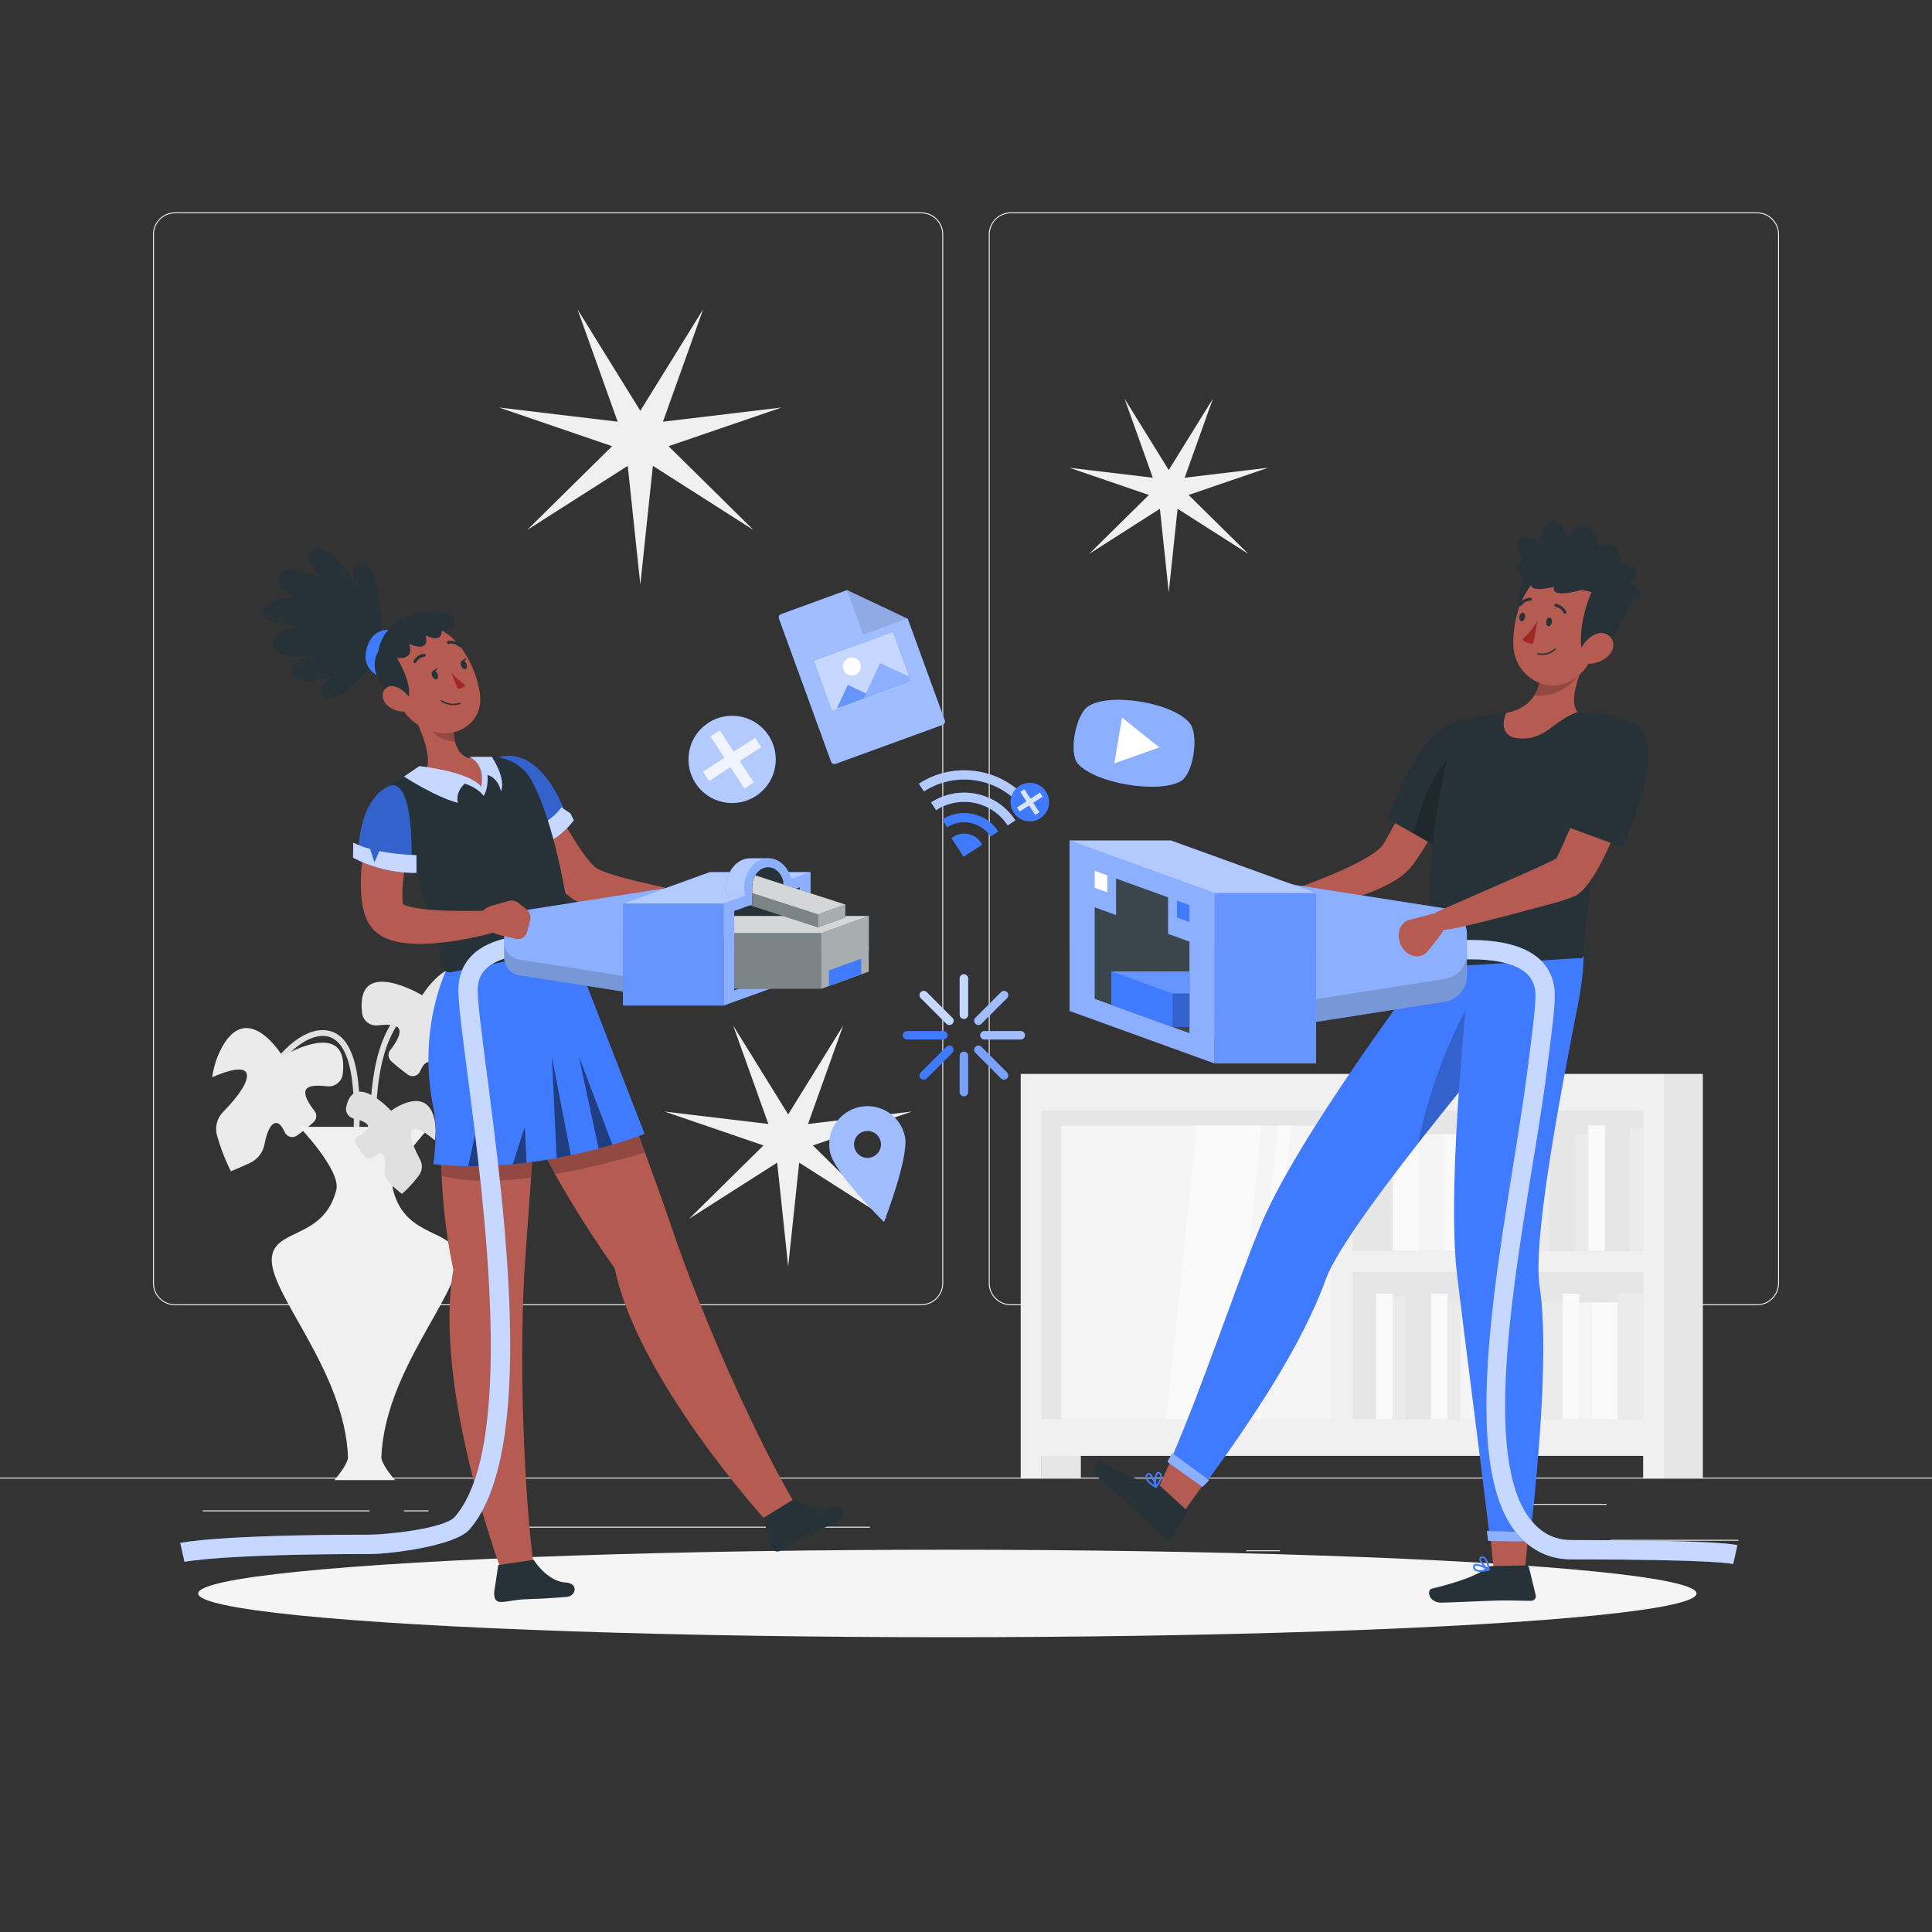 <?xml version="1.0" encoding="utf-8"?>
<!-- Generator: Adobe Illustrator 27.5.0, SVG Export Plug-In . SVG Version: 6.00 Build 0)  -->
<svg version="1.1" xmlns="http://www.w3.org/2000/svg" xmlns:xlink="http://www.w3.org/1999/xlink" x="0px" y="0px"
	 viewBox="0 0 500 500" style="enable-background:new 0 0 500 500;" xml:space="preserve">
<rect x="0" y="0" width="500" height="500" fill="#333333" stroke="none"/>
<g id="Background_Complete">
	<g>
		<rect x="416.779" y="398.494" style="fill:#EBEBEB;" width="33.122" height="0.25"/>
		<rect x="322.527" y="401.208" style="fill:#EBEBEB;" width="8.693" height="0.25"/>
		<rect x="396.586" y="389.208" style="fill:#EBEBEB;" width="19.192" height="0.25"/>
		<rect x="52.459" y="390.888" style="fill:#EBEBEB;" width="43.193" height="0.25"/>
		<rect x="104.556" y="390.888" style="fill:#EBEBEB;" width="6.333" height="0.25"/>
		<rect x="131.471" y="395.111" style="fill:#EBEBEB;" width="93.676" height="0.25"/>
		<g>
			<path style="fill:#EBEBEB;" d="M238.401,337.8H45.302c-3.147,0-5.708-2.561-5.708-5.708V60.66c0-3.147,2.561-5.708,5.708-5.708
				h193.099c3.146,0,5.707,2.561,5.707,5.708v271.432C244.108,335.239,241.547,337.8,238.401,337.8z M45.302,55.203
				c-3.01,0-5.458,2.448-5.458,5.458v271.432c0,3.01,2.448,5.458,5.458,5.458h193.099c3.009,0,5.457-2.448,5.457-5.458V60.66
				c0-3.009-2.448-5.458-5.457-5.458H45.302z"/>
			<path style="fill:#EBEBEB;" d="M454.698,337.8H261.599c-3.146,0-5.707-2.561-5.707-5.708V60.66c0-3.147,2.561-5.708,5.707-5.708
				h193.099c3.148,0,5.708,2.561,5.708,5.708v271.432C460.406,335.239,457.845,337.8,454.698,337.8z M261.599,55.203
				c-3.009,0-5.457,2.448-5.457,5.458v271.432c0,3.01,2.448,5.458,5.457,5.458h193.099c3.01,0,5.458-2.448,5.458-5.458V60.66
				c0-3.009-2.448-5.458-5.458-5.458H261.599z"/>
		</g>
		<rect y="382.398" style="fill:#EBEBEB;" width="500" height="0.25"/>
	</g>
	<g>
		<g>
			<path style="fill:#E0E0E0;" d="M73.668,273.884c2.217-2.471,5.413-5.163,8.776-5.699c10.313-1.642,9.161,19.512,9.061,24.924
				c-0.018,0.966,1.482,0.966,1.5,0c0.117-6.381,1.251-26.393-9.438-26.523c-4.177-0.05-8.302,3.274-10.959,6.237
				C71.965,273.54,73.022,274.604,73.668,273.884L73.668,273.884z"/>
		</g>
		<g>
			<path style="fill:#E0E0E0;" d="M105.743,260.878c-2.128,0.336-3.804,2.815-4.788,4.476c-4.741,8-5.056,18.774-5.359,27.755
				c-0.033,0.965,1.467,0.964,1.5,0c0.29-8.612,0.562-18.722,4.867-26.488c0.822-1.482,2.255-3.994,4.178-4.297
				C107.092,262.174,106.688,260.729,105.743,260.878L105.743,260.878z"/>
		</g>
		<path style="fill:#EBEBEB;" d="M73.138,273.353c0,0-9.289-15.354-16.106-1.514c-1.109,2.252-1.779,4.598-2.133,6.949
			c2.852-1.252,8.932-3.552,9.017-0.43c0.068,2.514-3.485,6.656-6.224,9.466c-1.55,1.591-2.126,3.893-1.528,6.032
			c1.527,5.455,3.606,9.251,3.606,9.251s2.043-0.775,5.043-2.203c1.895-0.903,3.241-2.664,3.63-4.727
			c0.424-2.254,1.15-4.643,2.364-5.351c1.222-0.713,2.189,0.616,2.855,2.147c0.549,1.261,2.101,1.704,3.215,0.898
			c1.491-1.078,2.944-2.238,4.293-3.473c0.81-0.741,0.923-1.989,0.247-2.853c-1.478-1.89-2.853-4.141-2.289-5.44
			c0.541-1.246,3.064-1.268,5.494-0.968c2.014,0.249,3.844-1.19,4.081-3.206l0.005-0.039
			C90.438,262.973,73.138,273.353,73.138,273.353z"/>
		<path style="fill:#E6E6E6;" d="M109.269,257.582c0,0,9.289-15.354,16.106-1.514c1.109,2.252,1.779,4.598,2.133,6.949
			c-2.852-1.252-8.932-3.552-9.017-0.43c-0.068,2.514,3.485,6.656,6.224,9.466c1.55,1.591,2.126,3.893,1.528,6.032
			c-1.527,5.455-3.606,9.251-3.606,9.251s-2.043-0.775-5.043-2.203c-1.895-0.903-3.241-2.664-3.63-4.727
			c-0.424-2.254-1.15-4.643-2.364-5.351c-1.222-0.713-2.189,0.616-2.855,2.147c-0.549,1.261-2.101,1.704-3.215,0.898
			c-1.491-1.079-2.944-2.238-4.293-3.473c-0.81-0.741-0.923-1.989-0.247-2.853c1.478-1.89,2.854-4.141,2.289-5.44
			c-0.542-1.246-3.064-1.268-5.494-0.968c-2.014,0.249-3.844-1.19-4.081-3.206l-0.005-0.039
			C91.969,247.202,109.269,257.582,109.269,257.582z"/>
		<g>
			<path style="fill:#F0F0F0;" d="M70.327,326.139c0-8.513,13.346-4.979,16.71-18.186c1.275-5.005-9.58-16.332-9.58-16.332h33.845
				c0,0-10.855,11.327-9.58,16.332c3.364,13.207,16.71,9.673,16.71,18.186c0,9.376-18.827,28.903-19.734,50.882
				c-0.081,1.965,3.541,6.037,3.541,6.037H86.521c0,0,3.622-4.072,3.541-6.037C89.154,355.043,70.327,335.515,70.327,326.139z"/>
		</g>
		<path style="fill:#E0E0E0;" d="M101.209,287.465c0,0,9.636-7.268,11.352,2.882c0.279,1.651,0.237,3.257-0.022,4.791
			c-1.686-1.448-5.359-4.307-6.083-2.401c-0.583,1.534,0.967,4.93,2.242,7.312c0.722,1.348,0.625,2.904-0.241,4.081
			c-2.209,3.002-4.443,4.85-4.443,4.85s-1.234-0.962-2.983-2.553c-1.105-1.006-1.651-2.41-1.477-3.775
			c0.19-1.491,0.203-3.136-0.477-3.859c-0.685-0.729-1.63-0.138-2.413,0.648c-0.645,0.648-1.802,0.553-2.393-0.208
			c-0.791-1.018-1.538-2.078-2.199-3.159c-0.396-0.648-0.208-1.445,0.44-1.818c1.415-0.815,2.837-1.878,2.728-2.812
			c-0.105-0.897-1.828-1.508-3.555-1.899c-1.432-0.324-2.379-1.645-2.111-2.944l0.005-0.025
			C91.576,276.965,101.209,287.465,101.209,287.465z"/>
	</g>
	<g>
		<rect x="266.77" y="284.398" style="fill:#E6E6E6;" width="161.592" height="86.965"/>
		<rect x="269.569" y="374.974" style="fill:#E6E6E6;" width="10.156" height="7.673"/>
		<rect x="430.542" y="277.929" style="fill:#E6E6E6;" width="10.156" height="104.718"/>
		<path style="fill:#F0F0F0;" d="M427.955,277.929h-2.708H269.569h-2.708h-2.708v104.719h5.416v-5.868h155.678v5.868h5.417V277.929
			H427.955z M425.246,323.779h-75.131v-36.371h75.131V323.779z M269.569,287.408h75.13v79.893h-75.13V287.408z M350.116,367.301
			v-38.105h75.131v38.105H350.116z"/>
		<rect x="274.647" y="291.319" style="fill:#F5F5F5;" width="70.053" height="75.981"/>
		<path style="fill:#FAFAFA;" d="M341.527,327.033c0,1.798-1.457,3.255-3.255,3.255c-1.797,0-3.255-1.457-3.255-3.255
			c0-1.797,1.457-3.255,3.255-3.255C340.07,323.779,341.527,325.236,341.527,327.033z"/>
		<path style="fill:#E0E0E0;" d="M338.272,330.288c-1.313,0-2.437-0.781-2.951-1.9c-0.19,0.413-0.303,0.869-0.303,1.354
			c0,1.797,1.457,3.255,3.255,3.255c1.798,0,3.255-1.457,3.255-3.255c0-0.485-0.113-0.941-0.303-1.354
			C340.709,329.507,339.585,330.288,338.272,330.288z"/>
		<polygon style="fill:#FAFAFA;" points="301.815,367.301 318.527,367.301 326.513,291.319 309.801,291.319 		"/>
		<polygon style="fill:#FAFAFA;" points="322.808,367.301 326.135,367.301 334.121,291.319 330.794,291.319 		"/>
		<rect x="360.428" y="291.244" style="fill:#FAFAFA;" width="6.62" height="32.499"/>
		<rect x="387.876" y="291.244" style="fill:#F5F5F5;" width="6.62" height="32.499"/>
		<rect x="367.048" y="293.528" style="fill:#F5F5F5;" width="6.62" height="30.215"/>
		<rect x="381.256" y="293.528" style="fill:#FAFAFA;" width="6.62" height="30.215"/>
		<rect x="376.978" y="291.244" style="fill:#EBEBEB;" width="4.278" height="32.499"/>
		<rect x="373.668" y="293.528" style="fill:#FAFAFA;" width="3.31" height="30.215"/>
		<rect x="394.496" y="291.244" style="fill:#EBEBEB;" width="6.62" height="32.499"/>
		<rect x="401.116" y="293.528" style="fill:#E6E6E6;" width="6.62" height="30.215"/>
		<rect x="415.325" y="293.528" style="fill:#E6E6E6;" width="6.62" height="30.215"/>
		<rect x="411.047" y="291.244" style="fill:#FAFAFA;" width="4.278" height="32.499"/>
		<rect x="407.737" y="293.528" style="fill:#EBEBEB;" width="3.31" height="30.215"/>
		<rect x="421.945" y="292.014" style="fill:#EBEBEB;" width="3.31" height="31.729"/>
		
			<rect x="418.635" y="334.802" transform="matrix(-1 -1.224647e-16 1.224647e-16 -1 843.89 702.102)" style="fill:#EBEBEB;" width="6.62" height="32.499"/>
		
			<rect x="391.186" y="334.802" transform="matrix(-1 -1.224647e-16 1.224647e-16 -1 788.993 702.102)" style="fill:#FAFAFA;" width="6.62" height="32.499"/>
		
			<rect x="412.015" y="337.086" transform="matrix(-1 -1.224647e-16 1.224647e-16 -1 830.649 704.386)" style="fill:#FAFAFA;" width="6.62" height="30.215"/>
		
			<rect x="397.806" y="337.086" transform="matrix(-1 -1.224647e-16 1.224647e-16 -1 802.233 704.386)" style="fill:#EBEBEB;" width="6.62" height="30.215"/>
		
			<rect x="404.427" y="334.802" transform="matrix(-1 -1.224647e-16 1.224647e-16 -1 813.131 702.102)" style="fill:#FAFAFA;" width="4.278" height="32.499"/>
		
			<rect x="408.705" y="337.086" transform="matrix(-1 -1.224647e-16 1.224647e-16 -1 820.719 704.386)" style="fill:#F5F5F5;" width="3.31" height="30.215"/>
		
			<rect x="384.566" y="334.802" transform="matrix(-1 -1.224647e-16 1.224647e-16 -1 775.752 702.102)" style="fill:#EBEBEB;" width="6.62" height="32.499"/>
		
			<rect x="377.946" y="337.086" transform="matrix(-1 -1.224647e-16 1.224647e-16 -1 762.512 704.386)" style="fill:#F5F5F5;" width="6.62" height="30.215"/>
		
			<rect x="363.738" y="337.086" transform="matrix(-1 -1.224647e-16 1.224647e-16 -1 734.095 704.386)" style="fill:#E6E6E6;" width="6.62" height="30.215"/>
		
			<rect x="370.358" y="334.802" transform="matrix(-1 -1.224647e-16 1.224647e-16 -1 744.994 702.102)" style="fill:#FAFAFA;" width="4.278" height="32.499"/>
		
			<rect x="356.15" y="334.802" transform="matrix(-1 -1.224647e-16 1.224647e-16 -1 716.577 702.102)" style="fill:#FAFAFA;" width="4.278" height="32.499"/>
		
			<rect x="374.636" y="337.086" transform="matrix(-1 -1.224647e-16 1.224647e-16 -1 752.582 704.386)" style="fill:#EBEBEB;" width="3.31" height="30.215"/>
		
			<rect x="360.428" y="335.572" transform="matrix(-1 -1.224647e-16 1.224647e-16 -1 724.165 702.872)" style="fill:#EBEBEB;" width="3.31" height="31.729"/>
	</g>
	<polygon style="fill:#F0F0F0;" points="165.714,106.31 181.978,80.034 171.575,109.133 202.259,105.466 173.023,115.475 
		195.021,137.179 168.966,120.562 165.714,151.293 162.461,120.562 136.406,137.179 158.404,115.475 129.168,105.466 
		159.852,109.133 149.449,80.034 	"/>
	<polygon style="fill:#F0F0F0;" points="203.981,288.411 218.221,265.407 209.113,290.882 235.976,287.672 210.38,296.435 
		229.639,315.436 206.829,300.888 203.981,327.792 201.134,300.888 178.324,315.436 197.582,296.435 171.986,287.672 
		198.85,290.882 189.742,265.407 	"/>
	<polygon style="fill:#F0F0F0;" points="302.469,121.647 313.91,103.163 306.592,123.633 328.177,121.054 307.611,128.095 
		323.086,143.362 304.757,131.673 302.469,153.291 300.181,131.673 281.853,143.362 297.328,128.095 276.761,121.054 
		298.346,123.633 291.028,103.163 	"/>
</g>
<g id="Background_Simple" style="display:none;">
	<g style="display:inline;">
		<path style="fill:#407BFF;" d="M390.746,257.657c1.823,34.093,42.833,63.232,4.6,90.437
			c-51.061,36.332-109.111-3.592-157.088-5.488c-36.649-1.449-89.198,47.738-140.953,16.64
			c-51.807-31.129,15.423-74.521,11.356-107.781c-4.023-32.908-56.395-63.58-15-108.053c40.592-43.61,88.259-3.616,135.851-1.007
			c42.221,2.314,107.618-36.223,146.876,7.43C413.576,191.184,388.986,224.743,390.746,257.657z"/>
		<path style="opacity:0.9;fill:#FFFFFF;" d="M390.746,257.657c1.823,34.093,42.833,63.232,4.6,90.437
			c-51.061,36.332-109.111-3.592-157.088-5.488c-36.649-1.449-89.198,47.738-140.953,16.64
			c-51.807-31.129,15.423-74.521,11.356-107.781c-4.023-32.908-56.395-63.58-15-108.053c40.592-43.61,88.259-3.616,135.851-1.007
			c42.221,2.314,107.618-36.223,146.876,7.43C413.576,191.184,388.986,224.743,390.746,257.657z"/>
	</g>
</g>
<g id="Shadow">
	<ellipse id="_x3C_Path_x3E__1_" style="fill:#F5F5F5;" cx="245.178" cy="412.391" rx="193.889" ry="11.323"/>
</g>
<g id="Icons">
	<g>
		<g>
			<path style="fill:#407BFF;" d="M243.948,187.592l-27.677,10.085c-0.478,0.174-1.006-0.072-1.181-0.55l-13.486-37.011
				c-0.174-0.478,0.072-1.006,0.55-1.18l17.049-6.212l15.716,7.4l9.579,26.288C244.672,186.889,244.426,187.418,243.948,187.592z"/>
			<path style="opacity:0.5;fill:#FFFFFF;" d="M243.948,187.592l-27.677,10.085c-0.478,0.174-1.006-0.072-1.181-0.55l-13.486-37.011
				c-0.174-0.478,0.072-1.006,0.55-1.18l17.049-6.212l15.716,7.4l9.579,26.288C244.672,186.889,244.426,187.418,243.948,187.592z"/>
			<g>
				<polygon style="fill:none;" points="234.885,160.029 223.391,164.217 219.204,152.724 				"/>
				<polygon style="opacity:0.1;" points="234.885,160.029 223.391,164.217 219.204,152.724 				"/>
			</g>
		</g>
		<g>
			
				<rect x="212.282" y="166.7" transform="matrix(0.94 -0.342 0.342 0.94 -45.948 86.898)" style="fill:#407BFF;" width="21.786" height="13.808"/>
			
				<rect x="212.282" y="166.7" transform="matrix(0.94 -0.342 0.342 0.94 -45.948 86.898)" style="opacity:0.7;fill:#FFFFFF;" width="21.786" height="13.808"/>
		</g>
		<g>
			<polygon style="fill:#407BFF;" points="219.42,177.272 216.587,183.352 225.5,180.105 			"/>
			<polygon style="opacity:0.2;fill:#FFFFFF;" points="219.42,177.272 216.587,183.352 225.5,180.105 			"/>
		</g>
		<g>
			<polygon style="fill:#407BFF;" points="223.496,180.835 235.774,176.361 235.343,175.178 227.774,171.652 			"/>
			<polygon style="opacity:0.4;fill:#FFFFFF;" points="223.496,180.835 235.774,176.361 235.343,175.178 227.774,171.652 			"/>
		</g>
		<path style="fill:#FFFFFF;" d="M222.637,171.677c0.44,1.208-0.182,2.544-1.39,2.984c-1.208,0.44-2.544-0.182-2.984-1.39
			c-0.44-1.208,0.182-2.544,1.39-2.984C220.861,169.847,222.196,170.469,222.637,171.677z"/>
	</g>
	<g>
		<g>
			<path style="fill:#407BFF;" d="M265.626,210.466c-5.757-8.865-17.653-11.392-26.517-5.636l-1.305-2.009
				c9.973-6.477,23.356-3.631,29.831,6.341L265.626,210.466z"/>
		</g>
		<g>
			<path style="fill:#407BFF;" d="M242.258,209.68l-1.305-2.009c7.298-4.74,17.092-2.658,21.832,4.641l-2.009,1.305
				C256.757,207.427,248.449,205.66,242.258,209.68z"/>
		</g>
		<g style="opacity:0.6;">
			<path style="fill:#FFFFFF;" d="M265.626,210.466c-5.757-8.865-17.653-11.392-26.517-5.636l-1.305-2.009
				c9.973-6.477,23.356-3.631,29.831,6.341L265.626,210.466z"/>
		</g>
		<g style="opacity:0.6;">
			<path style="fill:#FFFFFF;" d="M242.258,209.68l-1.305-2.009c7.298-4.74,17.092-2.658,21.832,4.641l-2.009,1.305
				C256.757,207.427,248.449,205.66,242.258,209.68z"/>
		</g>
		<g>
			<path style="fill:#407BFF;" d="M256.35,216.49c-2.436-3.749-7.467-4.82-11.218-2.385l-1.305-2.009
				c4.858-3.154,11.377-1.77,14.532,3.089L256.35,216.49z"/>
		</g>
		<path style="fill:#407BFF;" d="M253.891,218.087c-1.555-2.393-4.768-3.077-7.162-1.522l-0.502,0.326l3.146,4.845l4.845-3.146
			L253.891,218.087z"/>
		<g>
			<path style="fill:#407BFF;" d="M271.396,208.613c-0.573,2.694-3.221,4.414-5.916,3.842c-2.694-0.573-4.414-3.221-3.842-5.916
				c0.573-2.695,3.221-4.415,5.916-3.842C270.248,203.27,271.968,205.919,271.396,208.613z"/>
			<polygon style="opacity:0.8;fill:#FFFFFF;" points="269.846,206.172 269.154,205.106 266.703,206.697 265.112,204.247 
				264.047,204.939 265.638,207.389 263.188,208.98 263.88,210.046 266.33,208.455 267.921,210.905 268.987,210.213 
				267.396,207.763 			"/>
		</g>
	</g>
	<g>
		<g>
			<path style="fill:#407BFF;" d="M249.456,263.71L249.456,263.71c-0.604,0-1.094-0.49-1.094-1.094v-9.381
				c0-0.604,0.49-1.094,1.094-1.094l0,0c0.604,0,1.094,0.49,1.094,1.094v9.381C250.55,263.22,250.06,263.71,249.456,263.71z"/>
		</g>
		<g>
			<path style="fill:#407BFF;" d="M249.456,283.722L249.456,283.722c-0.604,0-1.094-0.49-1.094-1.094v-9.381
				c0-0.604,0.49-1.094,1.094-1.094l0,0c0.604,0,1.094,0.49,1.094,1.094v9.381C250.55,283.232,250.06,283.722,249.456,283.722z"/>
		</g>
		<g>
			<path style="fill:#407BFF;" d="M264.152,269.026h-9.381c-0.604,0-1.094-0.49-1.094-1.094l0,0c0-0.604,0.49-1.094,1.094-1.094
				h9.381c0.604,0,1.094,0.49,1.094,1.094l0,0C265.247,268.535,264.757,269.026,264.152,269.026z"/>
		</g>
		<g>
			<path style="fill:#407BFF;" d="M244.14,269.026h-9.381c-0.605,0-1.094-0.49-1.094-1.094l0,0c0-0.604,0.49-1.094,1.094-1.094
				h9.381c0.604,0,1.094,0.49,1.094,1.094l0,0C245.235,268.535,244.745,269.026,244.14,269.026z"/>
		</g>
		<g>
			<path style="fill:#407BFF;" d="M252.441,264.946L252.441,264.946c-0.427-0.427-0.427-1.12,0-1.548l6.633-6.633
				c0.427-0.427,1.12-0.427,1.548,0l0,0c0.427,0.427,0.427,1.12,0,1.548l-6.633,6.633
				C253.561,265.374,252.868,265.374,252.441,264.946z"/>
		</g>
		<g style="opacity:0.5;">
			<path style="fill:#FFFFFF;" d="M264.152,269.026h-9.381c-0.604,0-1.094-0.49-1.094-1.094l0,0c0-0.604,0.49-1.094,1.094-1.094
				h9.381c0.604,0,1.094,0.49,1.094,1.094l0,0C265.247,268.535,264.757,269.026,264.152,269.026z"/>
		</g>
		<g style="opacity:0.5;">
			<path style="fill:#FFFFFF;" d="M252.441,264.946L252.441,264.946c-0.427-0.427-0.427-1.12,0-1.548l6.633-6.633
				c0.427-0.427,1.12-0.427,1.548,0l0,0c0.427,0.427,0.427,1.12,0,1.548l-6.633,6.633
				C253.561,265.374,252.868,265.374,252.441,264.946z"/>
		</g>
		<g>
			<path style="fill:#407BFF;" d="M238.29,279.097L238.29,279.097c-0.428-0.428-0.428-1.12,0-1.548l6.633-6.633
				c0.427-0.427,1.12-0.427,1.548,0l0,0c0.427,0.427,0.427,1.12,0,1.548l-6.633,6.633
				C239.411,279.524,238.718,279.524,238.29,279.097z"/>
		</g>
		<g>
			<path style="fill:#407BFF;" d="M259.074,279.097l-6.633-6.633c-0.427-0.427-0.427-1.12,0-1.548l0,0
				c0.427-0.427,1.12-0.427,1.548,0l6.633,6.633c0.427,0.427,0.427,1.12,0,1.548l0,0
				C260.194,279.524,259.501,279.524,259.074,279.097z"/>
		</g>
		<g style="opacity:0.3;">
			<path style="fill:#FFFFFF;" d="M249.456,283.722L249.456,283.722c-0.604,0-1.094-0.49-1.094-1.094v-9.381
				c0-0.604,0.49-1.094,1.094-1.094l0,0c0.604,0,1.094,0.49,1.094,1.094v9.381C250.55,283.232,250.06,283.722,249.456,283.722z"/>
		</g>
		<g style="opacity:0.3;">
			<path style="fill:#FFFFFF;" d="M259.074,279.097l-6.633-6.633c-0.427-0.427-0.427-1.12,0-1.548l0,0
				c0.427-0.427,1.12-0.427,1.548,0l6.633,6.633c0.427,0.427,0.427,1.12,0,1.548l0,0
				C260.194,279.524,259.501,279.524,259.074,279.097z"/>
		</g>
		<g>
			<path style="fill:#407BFF;" d="M244.923,264.946l-6.633-6.633c-0.427-0.427-0.427-1.12,0-1.548l0,0
				c0.427-0.427,1.12-0.427,1.548,0l6.633,6.633c0.427,0.427,0.427,1.12,0,1.548l0,0
				C246.044,265.374,245.351,265.374,244.923,264.946z"/>
		</g>
		<g style="opacity:0.7;">
			<path style="fill:#FFFFFF;" d="M249.456,263.71L249.456,263.71c-0.604,0-1.094-0.49-1.094-1.094v-9.381
				c0-0.604,0.49-1.094,1.094-1.094l0,0c0.604,0,1.094,0.49,1.094,1.094v9.381C250.55,263.22,250.06,263.71,249.456,263.71z"/>
		</g>
		<g style="opacity:0.7;">
			<path style="fill:#FFFFFF;" d="M244.923,264.946l-6.633-6.633c-0.427-0.427-0.427-1.12,0-1.548l0,0
				c0.427-0.427,1.12-0.427,1.548,0l6.633,6.633c0.427,0.427,0.427,1.12,0,1.548l0,0
				C246.044,265.374,245.351,265.374,244.923,264.946z"/>
		</g>
	</g>
	<g>
		<path style="fill:#407BFF;" d="M200.515,198.883c-1.296,6.099-7.291,9.992-13.39,8.695c-6.099-1.296-9.992-7.291-8.695-13.39
			c1.296-6.099,7.291-9.992,13.39-8.695C197.918,186.79,201.811,192.784,200.515,198.883z"/>
		<path style="opacity:0.6;fill:#FFFFFF;" d="M200.515,198.883c-1.296,6.099-7.291,9.992-13.39,8.695
			c-6.099-1.296-9.992-7.291-8.695-13.39c1.296-6.099,7.291-9.992,13.39-8.695C197.918,186.79,201.811,192.784,200.515,198.883z"/>
		<polygon style="opacity:0.8;fill:#FFFFFF;" points="197.007,193.357 195.44,190.945 189.895,194.547 186.294,189.001 
			183.882,190.568 187.483,196.113 181.938,199.714 183.504,202.126 189.049,198.525 192.651,204.07 195.062,202.504 
			191.461,196.958 		"/>
	</g>
	<g>
		<path style="fill:#407BFF;" d="M222.451,286.495c-5.347,1.137-8.76,6.392-7.624,11.739c1.137,5.347,13.948,18.015,13.948,18.015
			s6.551-16.784,5.415-22.131C233.054,288.772,227.798,285.358,222.451,286.495z M225.235,299.593
			c-1.887,0.401-3.742-0.804-4.143-2.691c-0.401-1.887,0.803-3.742,2.691-4.143c1.887-0.401,3.742,0.804,4.143,2.691
			C228.327,297.337,227.122,299.192,225.235,299.593z"/>
		<path style="opacity:0.5;fill:#FFFFFF;" d="M222.451,286.495c-5.347,1.137-8.76,6.392-7.624,11.739
			c1.137,5.347,13.948,18.015,13.948,18.015s6.551-16.784,5.415-22.131C233.054,288.772,227.798,285.358,222.451,286.495z
			 M225.235,299.593c-1.887,0.401-3.742-0.804-4.143-2.691c-0.401-1.887,0.803-3.742,2.691-4.143
			c1.887-0.401,3.742,0.804,4.143,2.691C228.327,297.337,227.122,299.192,225.235,299.593z"/>
	</g>
	<g>
		<path style="fill:#407BFF;" d="M305.58,202.165c-5.878,3.305-22.133,0.557-26.598-4.496c-2.478-2.804-0.555-12.592,2.495-14.76
			c5.497-3.907,22.691-1.001,26.598,4.496C310.243,190.455,308.842,200.331,305.58,202.165z"/>
		<path style="opacity:0.4;fill:#FFFFFF;" d="M305.58,202.165c-5.878,3.305-22.133,0.557-26.598-4.496
			c-2.478-2.804-0.555-12.592,2.495-14.76c5.497-3.907,22.691-1.001,26.598,4.496C310.243,190.455,308.842,200.331,305.58,202.165z"
			/>
		<polygon style="fill:#FFFFFF;" points="300.046,193.437 288.38,197.566 290.385,185.703 		"/>
	</g>
</g>
<g id="Character_2_1_">
	<g>
		<g>
			<polygon style="fill:#B55B52;" points="314.591,379.771 304.248,394.155 297.505,390.249 304.716,374.152 			"/>
			<g>
				<g>
					<path style="fill:#263238;" d="M300.257,384.564l6.716,6.135c0.244,0.223,0.301,0.586,0.136,0.873l-3.673,6.392
						c-0.381,0.663-1.291,0.789-1.846,0.264c-2.308-2.182-3.322-3.36-6.275-6.058c-1.817-1.66-8.372-7.301-10.881-9.593
						c-2.454-2.242-0.571-5.073,0.662-4.359c5.526,3.2,11.169,5.806,13.855,5.827C299.435,384.049,299.9,384.237,300.257,384.564z"
						/>
					<path style="fill:#407BFF;" d="M296.417,382.451c0.142,1.067,1.722,2.085,2.651,2.597c0.081,0.044,0.179,0.036,0.251-0.021
						c0.073-0.058,0.102-0.151,0.078-0.24c-0.153-0.551-0.966-3.307-1.936-3.571c-0.16-0.043-0.401-0.046-0.643,0.188
						c-0.047,0.046-0.09,0.092-0.129,0.139C296.465,381.817,296.373,382.121,296.417,382.451z M296.869,382.391
						c-0.032-0.239,0.058-0.458,0.266-0.659c0.094-0.091,0.158-0.09,0.207-0.076c0.457,0.125,1.066,1.514,1.451,2.706
						C297.651,383.659,296.942,382.94,296.869,382.391z"/>
				</g>
				<path style="fill:#407BFF;" d="M298.963,384.923c0.027,0.079,0.096,0.136,0.178,0.151c0.083,0.013,0.165-0.014,0.217-0.085
					c0.061-0.079,1.503-1.947,1.326-3.164c-0.047-0.323-0.199-0.577-0.452-0.756c-0.395-0.281-0.691-0.146-0.832-0.04
					c-0.049,0.037-0.095,0.081-0.138,0.133C298.654,381.9,298.669,384.074,298.963,384.923z M299.673,381.393
					c0.036-0.027,0.112-0.084,0.295,0.046c0.148,0.107,0.235,0.254,0.265,0.452c0.1,0.682-0.505,1.762-0.947,2.419
					C299.127,383.295,299.273,381.689,299.673,381.393z"/>
			</g>
			<path style="fill:#407BFF;" d="M303.345,377.001c8.119-18.863,15.844-42.411,22.71-59.36c9.277-22.9,41.967-66.086,41.967-66.086
				l2.374-2.873l28.121-1.567v10.362c0,0-49.772,57.967-55.358,73.5c-6.108,16.983-19.11,36.48-30.868,52.489L303.345,377.001z"/>
			<g>
				<path style="fill:#407BFF;" d="M312.917,383.071l-1.686,1.744c0,0-9.168-6.412-9.094-6.519c0.075-0.107,1.189-2.249,1.189-2.249
					L312.917,383.071z"/>
				<path style="opacity:0.4;fill:#FFFFFF;" d="M312.917,383.071l-1.686,1.744c0,0-9.168-6.412-9.094-6.519
					c0.075-0.107,1.189-2.249,1.189-2.249L312.917,383.071z"/>
			</g>
			<path style="opacity:0.2;" d="M366.958,295.954c5.292-24.874,14.832-38.653,14.832-38.653l5.048,3.657l1.612,8.455
				C382.436,276.633,374.519,286.284,366.958,295.954z"/>
			<polygon style="fill:#B55B52;" points="396.254,389.857 394.513,407.488 386.72,407.488 384.892,389.944 			"/>
			<g>
				<path style="fill:#263238;" d="M385.902,405.3l9.095-0.18c0.331-0.007,0.622,0.218,0.7,0.539l1.742,7.164
					c0.181,0.743-0.392,1.461-1.157,1.463c-3.176,0.009-4.722-0.147-8.722-0.068c-2.46,0.049-11.098,0.476-14.496,0.543
					c-3.323,0.066-3.908-3.284-2.523-3.616c6.21-1.488,12.095-3.487,14.057-5.322C384.952,405.493,385.418,405.31,385.902,405.3z"/>
				<path style="fill:#407BFF;" d="M381.664,406.414c0.838,0.675,2.685,0.325,3.711,0.056c0.089-0.023,0.155-0.097,0.168-0.188
					c0.013-0.092-0.03-0.18-0.109-0.228c-0.49-0.294-2.979-1.731-3.863-1.255c-0.146,0.079-0.322,0.243-0.337,0.579
					c-0.003,0.066-0.002,0.129,0.003,0.19C381.261,405.922,381.404,406.206,381.664,406.414z M381.95,406.06
					c-0.188-0.151-0.273-0.372-0.261-0.661c0.005-0.131,0.052-0.173,0.098-0.198c0.417-0.225,1.816,0.363,2.916,0.961
					C383.39,406.44,382.381,406.407,381.95,406.06z"/>
				<path style="fill:#407BFF;" d="M385.212,406.452c0.074,0.038,0.163,0.033,0.233-0.013c0.069-0.047,0.109-0.124,0.099-0.211
					c-0.01-0.099-0.251-2.447-1.219-3.207c-0.257-0.201-0.542-0.281-0.849-0.237c-0.48,0.068-0.601,0.37-0.631,0.544
					c-0.01,0.06-0.013,0.124-0.008,0.192C382.905,404.473,384.414,406.039,385.212,406.452z M383.294,403.405
					c0.008-0.045,0.023-0.138,0.246-0.17c0.181-0.025,0.346,0.022,0.503,0.145c0.542,0.425,0.848,1.625,0.98,2.406
					C384.209,405.159,383.208,403.895,383.294,403.405z"/>
			</g>
			<path style="fill:#407BFF;" d="M398.463,333.09c2.293,14.471-0.014,43.172-2.352,63.873l-10.697-0.265
				c-2.571-21.498-6.577-51.934-8.363-67.059c-2.897-24.536,3.57-81.512,3.57-81.512l29.228-0.612c0,0,0.029,4.836-1.443,12.316
				C404.088,281.765,396.536,320.932,398.463,333.09z"/>
			<g>
				<path style="fill:#407BFF;" d="M396.689,396.533l-0.392,2.394c0,0-11.188-0.043-11.188-0.174c0-0.131-0.305-2.525-0.305-2.525
					L396.689,396.533z"/>
				<path style="opacity:0.4;fill:#FFFFFF;" d="M396.689,396.533l-0.392,2.394c0,0-11.188-0.043-11.188-0.174
					c0-0.131-0.305-2.525-0.305-2.525L396.689,396.533z"/>
			</g>
			<path style="fill:#B55B52;" d="M370.979,192.418l-6.565,13.802c-1.116,2.277-2.216,4.565-3.369,6.774
				c-0.581,1.096-1.158,2.204-1.747,3.252c-0.292,0.541-0.589,1.053-0.89,1.545l-0.434,0.723c-0.089,0.099-0.096,0.188-0.224,0.322
				c-0.404,0.51-1.156,1.174-2.003,1.794c-0.851,0.628-1.846,1.225-2.866,1.799c-2.049,1.16-4.288,2.214-6.569,3.213
				c-4.571,1.973-9.383,3.814-14.145,5.507l1.13,4.976c5.305-0.705,10.452-1.738,15.625-3.257c2.582-0.766,5.158-1.633,7.749-2.767
				c1.294-0.58,2.59-1.197,3.908-1.983c1.317-0.79,2.657-1.688,4.006-3.085c0.333-0.322,0.677-0.783,1-1.182l0.64-0.893
				c0.42-0.582,0.818-1.161,1.188-1.732c0.778-1.149,1.473-2.296,2.168-3.45c1.384-2.302,2.668-4.609,3.908-6.938
				c2.491-4.658,4.753-9.34,6.881-14.184L370.979,192.418z"/>
			<path style="fill:#263238;" d="M386.261,191.705c1.36,6.835-15.379,26.874-15.379,26.874l-11.905-6.734
				c0,0,3.519-10.068,9.37-18.469C374.509,184.529,384.749,184.106,386.261,191.705z"/>
			<path style="opacity:0.2;" d="M386.354,192.564c-2.865-1.393-8.543-0.193-12.986,5.44c-4.388,5.576-6.851,15.033-7.552,17.71
				l5.069,2.865C370.884,218.579,386.484,200.027,386.354,192.564z"/>
			<path style="fill:#B55B52;" d="M332.784,231.014l-4.749-0.425c-2.493-0.223-4.652,1.715-4.699,4.217l0,0
				c-0.062,3.33,3.509,5.47,6.419,3.851c1.458-0.811,2.915-1.771,4.077-2.848L332.784,231.014z"/>
			<path style="fill:#263238;" d="M377.744,186.559c0,0-9.479,20.919-7.834,63.592c12.753-0.072,33.378-2.129,39.584-2.164
				c1.277-5.919,1.301-29.589,10.998-57.538c0.833-2.401-0.713-4.967-3.23-5.317c-2.544-0.353-5.788-0.72-8.998-0.852
				c-5.366-0.22-13.167-0.342-17.992,0.102C383.911,184.967,377.744,186.559,377.744,186.559z"/>
			<path style="fill:#B55B52;" d="M413.167,165.226c-3.085,5.45-7.77,15.432-4.921,19.053c-6.446,2.236-8.38,7.755-15.88,6.723
				c-3.349-0.461-3.875-3.689-2.572-6.469c7.102-1.471,8.612-6.17,8.961-10.398L413.167,165.226z"/>
			<path style="opacity:0.2;" d="M397.063,179.958c1.108-1.797,1.531-3.86,1.693-5.825l7.348-4.542l2.751,4.644
				C408.855,174.235,404.767,180.878,397.063,179.958z"/>
			<path style="fill:#263238;" d="M398.135,146.095c-6.173,1.374-6.251,14.816-3.922,16.578
				C398.569,165.969,405.791,144.391,398.135,146.095z"/>
			<path style="fill:#B55B52;" d="M414.647,160.467c-1.848,7.466-2.551,11.929-7.075,15.106c-6.806,4.778-15.492-0.389-15.911-8.257
				c-0.378-7.082,2.709-18.101,10.651-19.751C410.136,145.939,416.495,153.001,414.647,160.467z"/>
			<path style="fill:#263238;" d="M421.854,155.655c-0.624,4.475-7.808,15.384-10.926,14.521c-3.118-0.862-1.787-10.924,0.95-16.86
				c-2.775-1.408-25.539-2.707-17.766-8.592c0,0-4.974-8.865,4.162-4.49c0,0,2.878-11.375,7.47-1.125c0,0,5.996-8,7.996,2.375
				c0,0,5.946-3.07,5.625,4.514c0,0,7.333,0.111,2.25,5.111C421.616,151.11,428.116,154.12,421.854,155.655z"/>
			<path style="fill:#B55B52;" d="M416.531,169.415c-1.39,1.54-3.36,2.294-5.064,2.354c-2.562,0.09-3.242-2.347-2.027-4.45
				c1.094-1.893,3.744-4.221,6.074-3.311C417.809,164.903,418.12,167.655,416.531,169.415z"/>
			<path style="fill:#263238;" d="M401.618,161.071c-0.113,0.615-0.53,1.053-0.932,0.98c-0.402-0.074-0.636-0.632-0.523-1.247
				c0.113-0.615,0.53-1.053,0.932-0.98C401.497,159.898,401.731,160.456,401.618,161.071z"/>
			<path style="fill:#263238;" d="M394.669,159.796c-0.113,0.615-0.53,1.053-0.932,0.98c-0.402-0.074-0.636-0.632-0.523-1.247
				c0.113-0.615,0.53-1.053,0.932-0.98C394.547,158.623,394.781,159.182,394.669,159.796z"/>
			<path style="fill:#A02724;" d="M397.891,160.745c0,0-2.049,3.291-3.901,4.72c0.901,1.215,2.836,1.09,2.836,1.09L397.891,160.745z
				"/>
			<path style="fill:#263238;" d="M397.928,169.407c-0.087-0.027-0.142-0.116-0.126-0.208c0.018-0.1,0.114-0.166,0.214-0.148
				c2.699,0.495,4.304-1.159,4.32-1.176c0.07-0.074,0.185-0.077,0.26-0.007c0.074,0.07,0.077,0.186,0.007,0.26
				c-0.071,0.074-1.76,1.815-4.653,1.284C397.942,169.411,397.935,169.41,397.928,169.407z"/>
			<path style="fill:#263238;" d="M404.912,158.847c-0.092-0.029-0.172-0.093-0.219-0.186c-0.728-1.447-2.039-1.623-2.094-1.63
				c-0.199-0.023-0.345-0.206-0.321-0.407c0.023-0.201,0.203-0.345,0.404-0.322c0.072,0.008,1.753,0.216,2.666,2.029
				c0.091,0.181,0.018,0.402-0.163,0.493C405.098,158.868,405,158.874,404.912,158.847z"/>
			<path style="fill:#263238;" d="M393.328,156.841c-0.038-0.012-0.074-0.03-0.108-0.055c-0.163-0.12-0.198-0.35-0.078-0.513
				c1.202-1.636,2.896-1.561,2.967-1.557c0.203,0.013,0.357,0.185,0.346,0.387c-0.011,0.202-0.184,0.357-0.386,0.346
				c-0.061-0.003-1.378-0.045-2.336,1.259C393.638,156.837,393.474,156.886,393.328,156.841z"/>
			<path style="fill:#263238;" d="M400.859,148.854c0,0-5.433,0.584-4.558,2.792s9.799-0.917,9.799-0.917L400.859,148.854z"/>
			<path style="fill:#263238;" d="M406.732,149.979c0,0-5.433,0.584-4.558,2.792s9.799-0.917,9.799-0.917L406.732,149.979z"/>
		</g>
		<g>
			<path style="fill:#407BFF;" d="M448.535,404.782c-0.082-0.018-3.593-1.215-41.85-1.215c-5.467,0-10.103-2.123-13.78-6.309
				c-17.338-19.739-2.615-81.79,2.207-118.864c1.267-9.74,2.267-17.434,2.267-20.766c0-2.597-0.89-4.573-2.72-6.043
				c-6.498-5.218-22.875-3.049-28.636-1.774l-1.081-4.881c0.941-0.209,23.167-5.016,32.847,2.757
				c3.045,2.444,4.589,5.789,4.589,9.941c0,3.656-0.969,11.103-2.309,21.411c-4.403,33.857-19.253,96.88-3.409,114.919
				c2.724,3.101,6.003,4.608,10.024,4.608c39.184,0,42.569,1.251,42.955,1.338L448.535,404.782z"/>
		</g>
		<g style="opacity:0.7;">
			<path style="fill:#FFFFFF;" d="M448.535,404.782c-0.082-0.018-3.593-1.215-41.85-1.215c-5.467,0-10.103-2.123-13.78-6.309
				c-17.338-19.739-2.615-81.79,2.207-118.864c1.267-9.74,2.267-17.434,2.267-20.766c0-2.597-0.89-4.573-2.72-6.043
				c-6.498-5.218-22.875-3.049-28.636-1.774l-1.081-4.881c0.941-0.209,23.167-5.016,32.847,2.757
				c3.045,2.444,4.589,5.789,4.589,9.941c0,3.656-0.969,11.103-2.309,21.411c-4.403,33.857-19.253,96.88-3.409,114.919
				c2.724,3.101,6.003,4.608,10.024,4.608c39.184,0,42.569,1.251,42.955,1.338L448.535,404.782z"/>
		</g>
		<g>
			<path style="fill:#407BFF;" d="M305.206,224.316v18.227v9.244v18.227l68.716-10.771c3.288-0.515,5.71-3.348,5.71-6.675v-0.78
				v-9.244v-0.78c0-3.328-2.423-6.16-5.71-6.675L305.206,224.316z"/>
			<path style="opacity:0.4;fill:#FFFFFF;" d="M305.206,224.316v18.227v9.244v18.227l68.716-10.771
				c3.288-0.515,5.71-3.348,5.71-6.675v-0.78v-9.244v-0.78c0-3.328-2.423-6.16-5.71-6.675L305.206,224.316z"/>
			<path style="opacity:0.2;fill:#263238;" d="M373.922,253.34l-68.716,10.771v5.902l68.716-10.771
				c3.287-0.515,5.71-3.348,5.71-6.675v-0.78v-5.122C379.632,249.993,377.209,252.825,373.922,253.34z"/>
			<g>
				<polygon style="fill:#407BFF;" points="303.064,217.522 276.807,217.522 276.807,245.395 340.591,245.395 340.591,231.109 				
					"/>
				<polygon style="opacity:0.6;fill:#FFFFFF;" points="303.064,217.522 276.807,217.522 276.807,245.395 340.591,245.395 
					340.591,231.109 				"/>
				<polygon style="fill:#407BFF;" points="314.334,275.218 276.807,261.631 276.807,217.522 314.334,231.109 				"/>
				<polygon style="opacity:0.4;fill:#FFFFFF;" points="314.334,275.218 276.807,261.631 276.807,217.522 314.334,231.109 				"/>
				<rect x="314.334" y="231.109" style="fill:#407BFF;" width="26.257" height="44.109"/>
				<rect x="314.334" y="231.109" style="opacity:0.2;fill:#FFFFFF;" width="26.257" height="44.109"/>
			</g>
			<polygon style="fill:#263238;" points="302.299,241.694 302.299,232.24 288.841,227.367 288.841,236.821 283.31,234.818 
				283.31,258.497 307.83,267.375 307.83,243.696 			"/>
			<polygon style="opacity:0.1;fill:#FFFFFF;" points="302.299,241.694 302.299,232.24 288.841,227.367 288.841,236.821 
				283.31,234.818 283.31,258.497 307.83,267.375 307.83,243.696 			"/>
			<polygon style="fill:#407BFF;" points="307.83,264.112 307.83,251.406 287.694,251.406 287.694,260.085 298.816,264.112 			"/>
			<polygon style="opacity:0.2;fill:#FFFFFF;" points="307.83,264.112 307.83,251.406 287.694,251.406 287.694,260.085 
				298.816,264.112 			"/>
			<polygon style="fill:#FFFFFF;" points="286.562,230.936 283.31,229.759 283.31,225.365 286.562,226.542 			"/>
			<polygon style="fill:#407BFF;" points="307.83,238.637 304.579,237.459 304.579,233.065 307.83,234.243 			"/>
			<polygon style="fill:#407BFF;" points="307.83,265.788 307.83,257.109 303.447,257.109 303.447,265.788 303.447,265.788 			"/>
			<polygon style="opacity:0.2;" points="307.83,265.788 307.83,257.109 303.447,257.109 303.447,265.788 303.447,265.788 			"/>
			<polygon style="fill:#407BFF;" points="287.694,260.085 303.447,265.788 303.447,257.109 287.694,251.406 			"/>
		</g>
		<g>
			<path style="fill:#B55B52;" d="M415.071,194.372c-0.895,2.128-1.877,4.467-2.915,6.649c-1.025,2.215-8.772,20.449-9.422,21.166
				c-0.645,0.711-25.25,11.268-31.064,13.871l0.489,3.051c0.199,1.237,0.293,1.627,1.544,1.549
				c4.443-0.277,27.709-6.762,29.061-7.105c0.677-0.171,3.521-1.062,4.469-1.524c5.538-1.959,11.571-18.845,12.72-21.257
				c0.566-1.21,3.073-7.594,3.601-8.82c0.54-1.24,1.016-2.425,1.514-3.783L415.071,194.372z"/>
			<path style="fill:#B55B52;" d="M372.138,236.129l-7.151,1.879c-2.349,0.458-3.61,3.141-2.743,5.838l0,0
				c1.153,3.589,5.18,4.887,7.24,2.335c0.874-1.082,3.314-4.02,3.953-5.26c0.217-0.42,0.191-0.924-0.038-1.338L372.138,236.129z"/>
			<path style="fill:#263238;" d="M422.389,186.883c10.843,3.961-2.548,32.35-2.548,32.35l-15.373-5.645
				c0,0,3.335-6.515,6.277-15.342C413.554,189.812,415.504,184.368,422.389,186.883z"/>
		</g>
	</g>
</g>
<g id="Character_1">
	<g>
		<g>
			<path style="fill:#B55B52;" d="M141.611,244.676c0,0-3.681,54.57-5.589,79.918c-2.004,26.62-0.238,63.578,2.111,80.701
				c-1.407,0.97-5.793,0.79-8.766,0.107c0,0-17.315-46.703-12.046-76.819c-4.153-19.198-2.68-33.996-4.304-44.987
				c-3.357-22.714,4.126-33.073,4.126-33.073L141.611,244.676z"/>
			<path style="fill:#B55B52;" d="M146.544,244.154c0,0,19.106,49.426,27.27,73.499c8.574,25.281,22.899,56.424,31.761,71.262
				c-0.915,1.444-4.943,3.385-7.945,3.921c0,0-32.721-36.138-38.545-64.585c-35.556-50.32-33.77-79.141-33.77-79.141
				L146.544,244.154z"/>
			<path style="opacity:0.2;" d="M166.925,298.246c-4.551,1.381-13.484,3.893-23.282,5.587c-5.567-10.01-9.462-18.767-12.165-26.161
				l25.332-6.61C160.061,279.673,163.657,289.293,166.925,298.246z"/>
			<path style="opacity:0.2;" d="M139.501,275.578c-0.647,9.379-1.365,19.706-2.039,29.186c-8.311,1.054-16.708,1.258-23.177-0.504
				c-0.413-8.001-0.413-14.868-1.27-20.664c-0.054-0.362-0.097-0.713-0.145-1.069L139.501,275.578z"/>
			<path style="fill:#B55B52;" d="M128.839,204.591c2.095,4.384,4.331,8.503,6.824,12.636c2.55,4.108,5.134,8.124,8.771,12.099
				c0.954,0.994,1.951,1.992,3.378,3.016c0.36,0.257,0.735,0.509,1.182,0.747c0.446,0.26,0.8,0.397,1.205,0.59
				c0.746,0.309,1.46,0.563,2.139,0.751c2.706,0.756,5.148,1.099,7.604,1.336c4.887,0.455,9.611,0.441,14.429,0.058
				c1.531-0.122,2.673-1.461,2.551-2.992c-0.099-1.241-0.997-2.226-2.149-2.49l-0.076-0.017c-4.448-1.015-8.977-2.003-13.245-3.13
				c-2.114-0.58-4.233-1.193-5.927-1.935c-0.421-0.186-0.783-0.371-1.095-0.541c-0.106-0.082-0.291-0.171-0.332-0.229
				c-0.061-0.046-0.157-0.134-0.261-0.227c-0.429-0.374-1.057-1.056-1.645-1.794c-1.207-1.497-2.427-3.294-3.574-5.135
				c-1.154-1.854-2.296-3.764-3.384-5.725c-2.203-3.883-4.362-7.955-6.397-11.892l-0.04-0.077c-1.41-2.728-4.765-3.796-7.493-2.386
				C128.628,198.635,127.553,201.893,128.839,204.591z"/>
			<path style="fill:#407BFF;" d="M129.026,196.022c0,0,10.379-4.552,17.881,15.75c0,0-2.499,5.133-11.249,6.593
				C135.658,218.365,129.02,206.095,129.026,196.022z"/>
			<path style="opacity:0.2;" d="M129.026,196.022c0,0,10.379-4.552,17.881,15.75c0,0-2.499,5.133-11.249,6.593
				C135.658,218.365,129.02,206.095,129.026,196.022z"/>
			<path style="fill:#407BFF;" d="M135.825,219.949c0,0,7.417-0.583,12.667-7.667l-0.868-1.773l-2.369-1.579
				c0,0-2.68,4.801-12.013,6.91L135.825,219.949z"/>
			<path style="opacity:0.7;fill:#FFFFFF;" d="M135.825,219.949c0,0,7.417-0.583,12.667-7.667l-0.868-1.773l-2.369-1.579
				c0,0-2.68,4.801-12.013,6.91L135.825,219.949z"/>
			<path style="fill:#263238;" d="M146.621,413.28c-6.291,0.489-7.13,0.456-10.673,0.612c-3.035,0.127-3.73,0.562-6.166,0.696
				c-2.036,0.115-2.111-1.837-1.658-4.123c0.226-1.148,0.525-3.562,0.816-5.411l9.164-1.385c1.489,2.375,4.69,5.678,8.272,5.879
				C149.794,409.738,149.129,413.085,146.621,413.28z"/>
			<path style="fill:#263238;" d="M217.057,393.495c-5.598,2.912-6.382,3.21-9.582,4.741c-2.743,1.305-3.212,1.977-5.402,3.054
				c-1.829,0.902-2.661-0.864-3.139-3.146c-0.241-1.145-0.911-3.483-1.367-5.298l7.891-4.861c2.3,1.602,6.538,3.39,9.913,2.172
				C218.591,388.994,219.288,392.334,217.057,393.495z"/>
			<path style="fill:#407BFF;" d="M147.492,243.699l19.333,49.75c0,0-26.851,10.833-54.676,7.833c0,0,1.337-8.167,0-14.667
				c-1.337-6.5-3.116-20.667,3.509-36.042l0.791-1.375l29.583-6.75L147.492,243.699z"/>
			<g style="opacity:0.5;">
				<path d="M144.059,299.702l-1.234-26.253l4.919,25.521C146.554,299.223,145.325,299.468,144.059,299.702z"/>
				<path d="M135.825,291.615l0.434,9.289c-1.173,0.145-2.362,0.279-3.571,0.393L135.825,291.615z"/>
				<path d="M154.925,297.248l-5.1-23.8l8.669,22.797C157.395,296.571,156.201,296.908,154.925,297.248z"/>
				<path d="M124.88,284.949l0.238,16.817c-1.304,0.036-2.622,0.042-3.946,0.028L124.88,284.949z"/>
			</g>
			<path style="fill:#B55B52;" d="M184.228,230.168l-2.21-1.255c-0.831-0.472-1.839-0.513-2.706-0.111l-4.05,1.882
				c-1.619,0.752-2.774,2.242-3.099,3.998l-0.201,1.087c3.523,2.332,9.048,2.257,9.048,2.257l1.577,0.153
				c1.405,0.136,2.603-0.804,2.753-2.16l0.344-3.122C185.803,231.819,185.224,230.733,184.228,230.168z"/>
			<path style="fill:#263238;" d="M146.469,245.686l-29.656,5.917c-1.268,0.253-2.487-0.632-2.616-1.918
				c-0.463-4.597-3.011-16.746-15.304-44.864c0,0,9.271-9.096,28.414-8.941c4.33,0.035,8.315,2.417,10.348,6.241
				c3.186,5.992,7.391,17.859,10.564,41.113C148.375,244.382,147.606,245.459,146.469,245.686z"/>
			<path style="fill:#B55B52;" d="M123.251,195.993c1.108,0.948,3.418,3.602,1.631,8.247c0,0-9.038-4.368-15.665-5.346
				C112.894,197.516,117.565,196.348,123.251,195.993z"/>
			<path style="fill:#263238;" d="M98.676,164.949c0,0,0.302-17.035-4.08-19c-4.089-1.833-3.089,4.833-3.089,4.833
				s-5.153-9.824-10.167-8.667c-4.333,1,2,7.5,2,7.5s-9-4-10.833-1.167c-1.833,2.833,3.333,6.167,3.333,6.167s-8,0.381-7.667,3.774
				c0.333,3.393,8.667,3.613,8.667,3.613s-7.052,1.389-6.167,5.427c0.833,3.798,10.333,2.05,10.333,2.05s-6.371,1.527-5.167,4.902
				c1.5,4.203,10.5,0.37,10.5,0.37s-4.663,2.8-2.904,5.197c3.071,4.184,13.533-8.345,13.533-8.345L98.676,164.949z"/>
			<path style="fill:#407BFF;" d="M102.757,163.282c0,0-5.787-2-7.75,4.146c-2.246,7.036,5.448,8.557,5.448,8.557L102.757,163.282z"
				/>
			<path style="fill:#B55B52;" d="M106.479,184.131c2.302,4.225,5.78,12.144,3.565,15.86c0,0,4.125-1.665,14.553,1.783
				c1.729-4.402-0.512-5.137-0.512-5.137c-5.415,0.022-6.456-3.68-6.679-7.337L106.479,184.131z"/>
			<path style="opacity:0.2;" d="M110.934,186.24l6.466,3.056c0.05,0.866,0.15,1.733,0.348,2.551
				c-2.012,0.187-5.318-1.257-6.153-3.187C111.177,187.698,110.917,186.739,110.934,186.24z"/>
			<path style="fill:#B55B52;" d="M100.455,175.986c3.114,6.967,4.282,9.973,9.28,12.477c7.519,3.767,15.455-1.073,14.5-8.706
				c-0.859-6.87-5.807-17.109-13.899-17.721C102.364,161.432,97.341,169.019,100.455,175.986z"/>
			<path style="fill:#263238;" d="M111.843,174.93c0.236,0.596,0.742,0.979,1.13,0.855c0.388-0.124,0.512-0.707,0.276-1.303
				c-0.236-0.596-0.742-0.979-1.13-0.855C111.73,173.751,111.607,174.334,111.843,174.93z"/>
			<path style="fill:#263238;" d="M119.328,172.292c0.236,0.596,0.742,0.979,1.13,0.855c0.388-0.124,0.511-0.707,0.275-1.303
				c-0.236-0.596-0.742-0.979-1.13-0.855C119.216,171.113,119.092,171.696,119.328,172.292z"/>
			<path style="fill:#263238;" d="M119.446,171.077l1.263-0.867C120.709,170.21,120.42,171.561,119.446,171.077z"/>
			<path style="fill:#A02724;" d="M116.827,174.114c0,0,2.024,2.245,3.624,3.13c-0.493,0.984-1.959,1.073-1.959,1.073
				L116.827,174.114z"/>
			<path style="fill:#263238;" d="M118.042,182.452c0.33-0.043,0.674-0.118,1.03-0.231c0.096-0.031,0.143-0.134,0.105-0.231
				c-0.038-0.096-0.145-0.15-0.244-0.119c-2.604,0.831-4.547-0.61-4.567-0.624c-0.085-0.065-0.202-0.053-0.262,0.025
				c-0.06,0.078-0.04,0.194,0.045,0.258C114.225,181.587,115.789,182.748,118.042,182.452z"/>
			<path style="fill:#263238;" d="M107.466,171.595c0.095-0.021,0.179-0.08,0.228-0.169c0.758-1.404,2.128-1.47,2.144-1.47
				c0.203-0.009,0.355-0.178,0.332-0.381c-0.022-0.203-0.207-0.361-0.414-0.353c-0.072,0.003-1.792,0.084-2.732,1.827
				c-0.094,0.174-0.02,0.399,0.165,0.504C107.278,171.602,107.377,171.615,107.466,171.595z"/>
			<path style="fill:#263238;" d="M119.092,167.427c0.092-0.008,0.179-0.05,0.239-0.124c0.125-0.153,0.091-0.385-0.074-0.518
				c-1.658-1.335-3.294-0.892-3.363-0.872c-0.195,0.055-0.296,0.258-0.225,0.453c0.07,0.195,0.285,0.308,0.48,0.254
				c0.064-0.018,1.339-0.343,2.657,0.718C118.891,167.407,118.994,167.436,119.092,167.427z"/>
			<path style="fill:#263238;" d="M111.96,173.715l1.263-0.867C113.223,172.848,112.934,174.199,111.96,173.715z"/>
			<path style="fill:#263238;" d="M104.574,181.921c0,0,3.932-1.361-1.817-11.667c0,0,4.675,0.718,3.13-3.627
				c0,0,5.451,2.654,4.286-2.179c0,0,4.169,2.335,4.168-1.249c0,0,3.646,0.416,3.323-2.751c-0.323-3.167-17.719-4.167-19.771,8.167
				C97.892,168.615,93.307,175.394,104.574,181.921z"/>
			<path style="fill:#B55B52;" d="M100.28,182.59c1.353,1.185,3.049,1.64,4.423,1.525c2.067-0.172,2.232-2.328,0.932-4.014
				c-1.171-1.517-3.657-3.256-5.382-2.249C98.553,178.845,98.733,181.235,100.28,182.59z"/>
			<path style="fill:#407BFF;" d="M121.491,195.877c0,0,4.21,1.592,3.064,7.769c0,0-1.952-3.681-16.017-5.365l-3.963,2.688
				c0,0,7.998,5.236,13.916,6.795c0,0-0.832-2.627,1.793-4.972c0,0,3.228,0.905,4.864,3.155c0,0,1.262-1.506,1.015-5.382
				c0,0,2.496,0.382,3.496,4.132c0,0,1.535-2.514-2.358-8.819L121.491,195.877z"/>
			<path style="opacity:0.7;fill:#FFFFFF;" d="M121.491,195.877c0,0,4.21,1.592,3.064,7.769c0,0-1.952-3.681-16.017-5.365
				l-3.963,2.688c0,0,7.998,5.236,13.916,6.795c0,0-0.832-2.627,1.793-4.972c0,0,3.228,0.905,4.864,3.155
				c0,0,1.262-1.506,1.015-5.382c0,0,2.496,0.382,3.496,4.132c0,0,1.535-2.514-2.358-8.819L121.491,195.877z"/>
		</g>
		<g>
			<g>
				<path style="fill:#407BFF;" d="M47.75,404.201c0.082-0.018,9.723-2.02,47.979-2.02c5.467,0,22.045-2.123,25.722-6.309
					c17.338-19.739,9.268-81.79,4.447-118.864c-1.267-9.74-2.268-17.434-2.268-20.766c0-2.597,0.89-4.573,2.72-6.043
					c6.498-5.218,22.875-3.049,28.636-1.774l1.081-4.881c-0.941-0.209-23.167-5.016-32.847,2.757
					c-3.045,2.444-4.589,5.789-4.589,9.941c0,3.656,0.969,11.104,2.309,21.411c4.403,33.858,12.6,96.88-3.245,114.919
					c-2.724,3.101-17.945,4.608-21.966,4.608c-39.184,0-48.699,2.056-49.084,2.143L47.75,404.201z"/>
			</g>
			<g style="opacity:0.7;">
				<path style="fill:#FFFFFF;" d="M47.75,404.201c0.082-0.018,9.723-2.02,47.979-2.02c5.467,0,22.045-2.123,25.722-6.309
					c17.338-19.739,9.268-81.79,4.447-118.864c-1.267-9.74-2.268-17.434-2.268-20.766c0-2.597,0.89-4.573,2.72-6.043
					c6.498-5.218,22.875-3.049,28.636-1.774l1.081-4.881c-0.941-0.209-23.167-5.016-32.847,2.757
					c-3.045,2.444-4.589,5.789-4.589,9.941c0,3.656,0.969,11.104,2.309,21.411c4.403,33.858,12.6,96.88-3.245,114.919
					c-2.724,3.101-17.945,4.608-21.966,4.608c-39.184,0-48.699,2.056-49.084,2.143L47.75,404.201z"/>
			</g>
		</g>
		<g>
			<path style="fill:#407BFF;" d="M181.69,228.385v12.537v6.359v12.537l-47.266-7.409c-2.261-0.354-3.928-2.303-3.928-4.591v-0.537
				v-6.359v-0.537c0-2.289,1.667-4.237,3.928-4.591L181.69,228.385z"/>
			<path style="opacity:0.4;fill:#FFFFFF;" d="M181.69,228.385v12.537v6.359v12.537l-47.266-7.409
				c-2.261-0.354-3.928-2.303-3.928-4.591v-0.537v-6.359v-0.537c0-2.289,1.667-4.237,3.928-4.591L181.69,228.385z"/>
			<path style="opacity:0.2;fill:#263238;" d="M134.424,248.349l47.266,7.409v4.06l-47.266-7.409
				c-2.261-0.354-3.928-2.303-3.928-4.591v-0.537v-3.523C130.497,246.046,132.163,247.995,134.424,248.349z"/>
			<polygon style="fill:#407BFF;" points="183.685,225.711 209.717,225.711 209.717,242.393 161.225,242.393 161.225,233.843 			"/>
			<polygon style="opacity:0.6;fill:#FFFFFF;" points="183.685,225.711 209.717,225.711 209.717,242.393 161.225,242.393 
				161.225,233.843 			"/>
			<polygon style="fill:#407BFF;" points="187.257,260.242 209.717,252.11 209.717,225.711 187.257,233.843 			"/>
			<polygon style="opacity:0.4;fill:#FFFFFF;" points="187.257,260.242 209.717,252.11 209.717,225.711 187.257,233.843 			"/>
			
				<rect x="161.225" y="233.843" transform="matrix(-1 -1.224647e-16 1.224647e-16 -1 348.482 494.085)" style="fill:#407BFF;" width="26.033" height="26.4"/>
			
				<rect x="161.225" y="233.843" transform="matrix(-1 -1.224647e-16 1.224647e-16 -1 348.482 494.085)" style="opacity:0.2;fill:#FFFFFF;" width="26.033" height="26.4"/>
			<path style="fill:#407BFF;" d="M204.744,227.523c-0.781-3.119-3.133-5.386-5.914-5.386h-4.718c-3.419,0-6.191,3.425-6.191,7.649
				c0,0.705,0.083,1.384,0.228,2.032h4.732L204.744,227.523z"/>
			<path style="opacity:0.6;fill:#FFFFFF;" d="M204.744,227.523c-0.781-3.119-3.133-5.386-5.914-5.386h-4.718
				c-3.419,0-6.191,3.425-6.191,7.649c0,0.705,0.083,1.384,0.228,2.032h4.732L204.744,227.523z"/>
			<path style="fill:#407BFF;" d="M192.88,231.819l11.864-4.296c-0.781-3.119-3.133-5.386-5.914-5.386
				c-3.419,0-6.191,3.425-6.191,7.649c0,0.705,0.083,1.384,0.228,2.032H192.88z"/>
			<path style="opacity:0.4;fill:#FFFFFF;" d="M192.88,231.819l11.864-4.296c-0.781-3.119-3.133-5.386-5.914-5.386
				c-3.419,0-6.191,3.425-6.191,7.649c0,0.705,0.083,1.384,0.228,2.032H192.88z"/>
			<path style="fill:#263238;" d="M202.715,231.172v-3.144c-0.519-2.074-2.083-3.58-3.932-3.58c-2.273,0-4.115,2.277-4.115,5.085
				v4.552l-4.66,1.687v20.547l16.957-6.139v-20.547L202.715,231.172z"/>
			<polygon style="fill:#263238;" points="190.009,237.049 224.835,237.049 224.835,246.153 190.009,246.153 190.009,241.487 			"/>
			<polygon style="opacity:0.8;fill:#FFFFFF;" points="190.009,237.049 224.835,237.049 224.835,246.153 190.009,246.153 
				190.009,241.487 			"/>
			<polygon style="fill:#263238;" points="212.578,255.894 224.835,251.456 224.835,237.049 212.578,241.487 			"/>
			
				<rect x="190.009" y="241.487" transform="matrix(-1 -1.224647e-16 1.224647e-16 -1 402.587 497.382)" style="fill:#263238;" width="22.569" height="14.407"/>
			
				<rect x="190.009" y="241.487" transform="matrix(-1 -1.224647e-16 1.224647e-16 -1 402.587 497.382)" style="opacity:0.4;fill:#FFFFFF;" width="22.569" height="14.407"/>
			<polygon style="opacity:0.6;fill:#FFFFFF;" points="212.578,255.894 224.835,251.456 224.835,237.049 212.578,241.487 			"/>
			<polygon style="fill:#407BFF;" points="214.52,255.191 222.893,252.159 222.893,248.103 214.52,251.135 			"/>
			<path style="fill:#263238;" d="M195.464,226.538c-0.498,0.841-0.795,1.874-0.795,2.996v2.553l17.594,5.709l6.487-1.702v-2.001
				L195.464,226.538z"/>
			<path style="opacity:0.8;fill:#FFFFFF;" d="M195.464,226.538c-0.498,0.841-0.795,1.874-0.795,2.996v2.553l17.594,5.709
				l6.487-1.702v-2.001L195.464,226.538z"/>
			<g>
				<polygon style="fill:#263238;" points="218.75,234.094 211.7,236.647 211.7,240.005 218.75,237.452 				"/>
				<polygon style="opacity:0.6;fill:#FFFFFF;" points="218.75,234.094 211.7,236.647 211.7,240.005 218.75,237.452 				"/>
			</g>
			<polygon style="fill:#263238;" points="194.668,231.122 194.668,234.085 194.094,234.294 211.7,240.005 211.7,236.647 			"/>
			<polygon style="opacity:0.4;fill:#FFFFFF;" points="194.668,231.122 194.668,234.085 194.094,234.294 211.7,240.005 
				211.7,236.647 			"/>
		</g>
		<g>
			<path style="fill:#B55B52;" d="M136.22,235.314l-1.978-1.595c-0.744-0.6-1.732-0.803-2.652-0.546l-4.301,1.203
				c-1.719,0.481-3.099,1.765-3.703,3.446l-0.374,1.04c3.1,2.87,8.565,3.687,8.565,3.687l1.532,0.406
				c1.364,0.361,2.699-0.373,3.065-1.687l0.843-3.025C137.508,237.198,137.111,236.033,136.22,235.314z"/>
			<g>
				<path style="fill:#B55B52;" d="M95.295,213.761c-1.047,4.498-1.717,8.788-1.883,13.501c-0.073,2.364-0.036,4.744,0.502,7.577
					c0.153,0.716,0.347,1.464,0.653,2.291c0.321,0.831,0.714,1.736,1.48,2.753c0.847,1.114,1.778,1.804,2.617,2.308
					c0.849,0.502,1.636,0.825,2.377,1.075c1.486,0.481,2.802,0.687,4.067,0.829c1.263,0.133,2.465,0.189,3.645,0.183
					c2.353-0.026,4.604-0.185,6.82-0.476c4.437-0.568,8.674-1.446,12.939-2.712c1.468-0.436,2.305-1.98,1.869-3.448
					c-0.363-1.222-1.493-2.007-2.709-1.984l-0.088,0.002c-4.127,0.079-8.35,0.145-12.403,0.008
					c-2.028-0.091-4.033-0.187-5.924-0.445c-0.942-0.127-1.859-0.262-2.696-0.456c-0.832-0.188-1.604-0.431-2.114-0.687
					c-0.517-0.204-0.713-0.575-0.227-0.113c0.229,0.288,0.006-0.245-0.018-0.9c-0.153-1.368-0.042-3.269,0.126-5.141
					c0.188-1.895,0.459-3.861,0.784-5.833c0.277-1.958,0.698-4.016,1.03-5.873l0.04-0.223c0.541-3.022-1.471-5.91-4.493-6.451
					C98.766,209.027,95.966,210.905,95.295,213.761z"/>
				<path style="fill:#407BFF;" d="M106.465,224.426c0,0-7.844,0.087-13.725-3.534c0,0-0.207-12.961,7.337-17.17
					C107.62,199.512,106.465,224.426,106.465,224.426z"/>
				<path style="opacity:0.2;" d="M106.465,224.426c0,0-7.844,0.087-13.725-3.534c0,0-0.207-12.961,7.337-17.17
					C107.62,199.512,106.465,224.426,106.465,224.426z"/>
				<path style="fill:#407BFF;" d="M95.763,219.697l1.13,3.498l1.302-2.926c2.44,0.495,5.587,0.916,9.575,1.053l0.014,4.562
					c0,0-8.185,0.483-16.415-3.926l0.047-3.9C91.416,218.057,92.746,218.875,95.763,219.697z"/>
				<path style="opacity:0.7;fill:#FFFFFF;" d="M95.763,219.697l1.13,3.498l1.302-2.926c2.44,0.495,5.587,0.916,9.575,1.053
					l0.014,4.562c0,0-8.185,0.483-16.415-3.926l0.047-3.9C91.416,218.057,92.746,218.875,95.763,219.697z"/>
			</g>
		</g>
	</g>
</g>
</svg>

